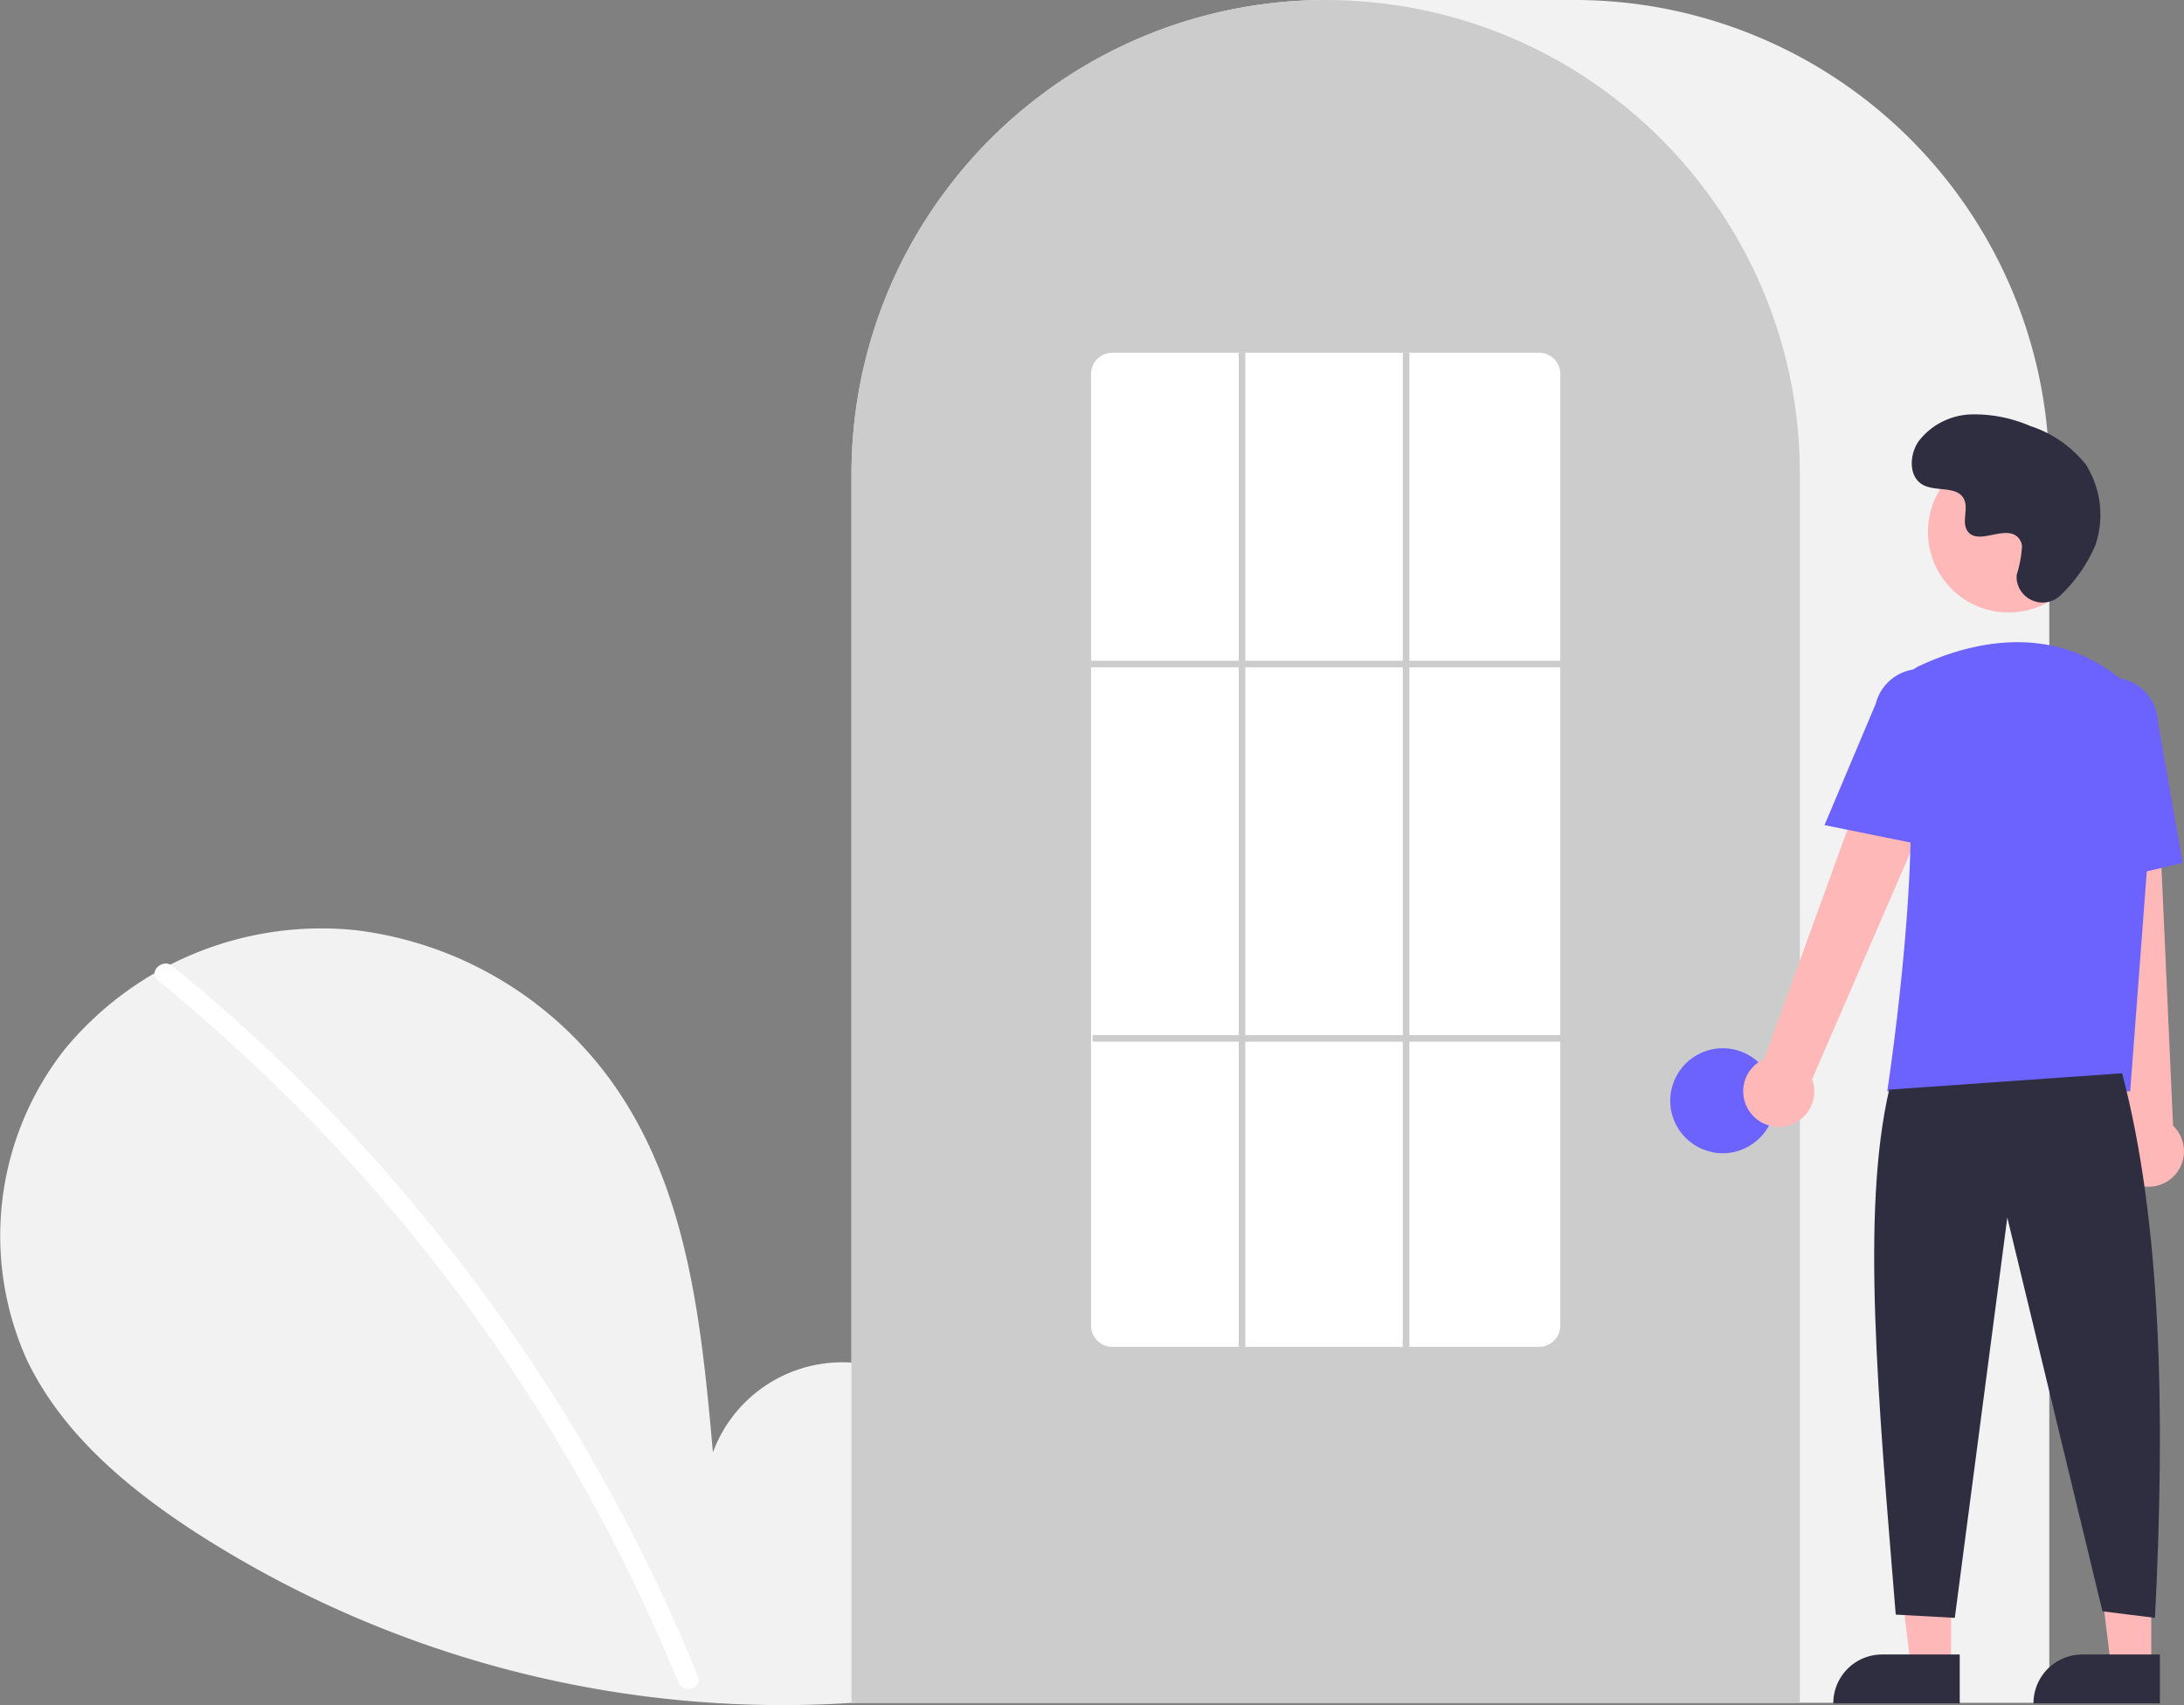 <svg xmlns="http://www.w3.org/2000/svg" width="121.253" height="94.693" viewBox="0 0 121.253 94.693">
  <rect x="0" y="0" width="121.253" height="94.693" fill="#808080" stroke="none"/>
  <g id="Group_153" data-name="Group 153" transform="translate(0)">
    <path id="Path_281" data-name="Path 281" d="M216.022,514.592a11.249,11.249,0,0,0,4.036-9.7,9.094,9.094,0,0,0-6.761-7.72,7.654,7.654,0,0,0-8.716,4.844c-.6-6.718-1.283-13.717-4.855-19.437a20.585,20.585,0,0,0-14.906-9.549,18.469,18.469,0,0,0-16.248,6.633,16.762,16.762,0,0,0-2.061,17.258c1.953,4.052,5.552,7.068,9.322,9.521a60.165,60.165,0,0,0,41.15,9" transform="translate(-165 -421.371)" fill="#f2f2f2"/>
    <path id="Path_282" data-name="Path 282" d="M213.059,483.753a98.442,98.442,0,0,1,13.719,13.623A98.731,98.731,0,0,1,242.229,523.2c.278.682-.829.979-1.1.3a98.173,98.173,0,0,0-28.876-38.939C211.677,484.1,212.492,483.292,213.059,483.753Z" transform="translate(-203.482 -430.112)" fill="#fff"/>
    <path id="Path_283" data-name="Path 283" d="M491,284.482H424.5V216.256a26.355,26.355,0,0,1,26.325-26.325h13.846A26.355,26.355,0,0,1,491,216.256Z" transform="translate(-377.225 -189.931)" fill="#f2f2f2"/>
    <path id="Path_284" data-name="Path 284" d="M477.149,284.485H424.5V216.259a26.121,26.121,0,0,1,5.027-15.475c.121-.165.242-.328.366-.488a26.316,26.316,0,0,1,5.6-5.438c.12-.087.241-.173.363-.259a26.264,26.264,0,0,1,5.734-3c.12-.046.243-.091.366-.135a26.236,26.236,0,0,1,5.667-1.336c.12-.016.243-.029.366-.042a26.656,26.656,0,0,1,5.667,0c.123.013.246.026.367.042a26.232,26.232,0,0,1,5.666,1.336c.123.044.245.09.366.135a26.2,26.2,0,0,1,5.667,2.954c.122.084.245.17.366.256a26.6,26.6,0,0,1,3.349,2.835,26.291,26.291,0,0,1,2.318,2.651c.124.16.245.323.365.488a26.121,26.121,0,0,1,5.028,15.475Z" transform="translate(-377.224 -189.934)" fill="#ccc"/>
    <circle id="Ellipse_34" data-name="Ellipse 34" cx="2.915" cy="2.915" r="2.915" transform="translate(92.729 58.206)" fill="#6c63ff"/>
    <path id="Path_285" data-name="Path 285" d="M579.8,469.11h-2.234l-1.063-8.615h3.3Z" transform="translate(-471.479 -376.602)" fill="#ffb8b8"/>
    <path id="Path_286" data-name="Path 286" d="M561.407,504.28h4.307v2.712h-7.02A2.712,2.712,0,0,1,561.407,504.28Z" transform="translate(-456.912 -412.411)" fill="#2f2e41"/>
    <path id="Path_287" data-name="Path 287" d="M640.8,469.11h-2.234l-1.063-8.615h3.3Z" transform="translate(-521.366 -376.602)" fill="#ffb8b8"/>
    <path id="Path_288" data-name="Path 288" d="M622.407,504.28h4.307v2.712h-7.019A2.712,2.712,0,0,1,622.407,504.28Z" transform="translate(-506.799 -412.411)" fill="#2f2e41"/>
    <path id="Path_289" data-name="Path 289" d="M696.581,421.7a1.957,1.957,0,0,1,.822-2.886L705,397.891l3.736,2.039-8.669,20a1.968,1.968,0,0,1-3.481,1.776Z" transform="translate(-599.462 -360.005)" fill="#ffb8b8"/>
    <path id="Path_290" data-name="Path 290" d="M801.412,437.549a1.957,1.957,0,0,1-.527-2.954l-2.352-22.136,4.251.194.978,21.774a1.968,1.968,0,0,1-2.35,3.122Z" transform="translate(-683.116 -371.918)" fill="#ffb8b8"/>
    <circle id="Ellipse_35" data-name="Ellipse 35" cx="4.475" cy="4.475" r="4.475" transform="translate(107.038 25.061)" fill="#ffb8b8"/>
    <path id="Path_291" data-name="Path 291" d="M753.622,410.611h-13.49l.016-.105c.024-.157,2.4-15.747.649-20.848A2.152,2.152,0,0,1,741.9,387h0c2.509-1.181,7.325-2.636,11.39.894a5.144,5.144,0,0,1,1.723,4.262Z" transform="translate(-635.355 -350.015)" fill="#6c63ff"/>
    <path id="Path_292" data-name="Path 292" d="M727.091,403.778l-6.073-1.232,2.847-6.746a2.55,2.55,0,1,1,4.938,1.275Z" transform="translate(-619.723 -356.73)" fill="#6c63ff"/>
    <path id="Path_293" data-name="Path 293" d="M795.187,408.185l-.365-8.37a2.573,2.573,0,1,1,5.026-.87l1.372,7.82Z" transform="translate(-680.041 -358.849)" fill="#6c63ff"/>
    <path id="Path_294" data-name="Path 294" d="M749.912,517.049c2.171,8.267,2.407,18.777,1.822,30.242l-2.915-.364-5.283-21.862-2.915,22.226-3.279-.182c-.979-12.029-1.933-22.356-.364-29.149Z" transform="translate(-632.093 -457.455)" fill="#2f2e41"/>
    <path id="Path_295" data-name="Path 295" d="M755.938,326.168a1.445,1.445,0,0,1-2.494-.8,1.476,1.476,0,0,1,0-.283,6.564,6.564,0,0,0,.293-1.595.837.837,0,0,0-.153-.392c-.665-.891-2.227.4-2.854-.408-.385-.494.068-1.273-.228-1.826-.39-.729-1.545-.37-2.269-.769-.806-.444-.757-1.681-.227-2.433a3.827,3.827,0,0,1,2.9-1.477,7.781,7.781,0,0,1,3.278.64,6.55,6.55,0,0,1,3.1,2.147,5.243,5.243,0,0,1,.53,4.464A8.419,8.419,0,0,1,755.938,326.168Z" transform="translate(-641.477 -293.174)" fill="#2f2e41"/>
    <path id="Path_297" data-name="Path 297" d="M522.367,352.631H498.684a1.178,1.178,0,0,1-1.184-1.169V298.6a1.178,1.178,0,0,1,1.184-1.169h23.683a1.178,1.178,0,0,1,1.184,1.169v52.863A1.178,1.178,0,0,1,522.367,352.631Z" transform="translate(-436.925 -277.846)" fill="#fff"/>
    <rect id="Rectangle_31" data-name="Rectangle 31" width="26.052" height="0.364" transform="translate(60.575 36.689)" fill="#ccc"/>
    <rect id="Rectangle_32" data-name="Rectangle 32" width="26.052" height="0.364" transform="translate(60.666 57.478)" fill="#ccc"/>
    <rect id="Rectangle_33" data-name="Rectangle 33" width="0.364" height="55.382" transform="translate(68.773 19.584)" fill="#ccc"/>
    <rect id="Rectangle_34" data-name="Rectangle 34" width="0.364" height="55.382" transform="translate(77.882 19.584)" fill="#ccc"/>
  </g>
</svg>
